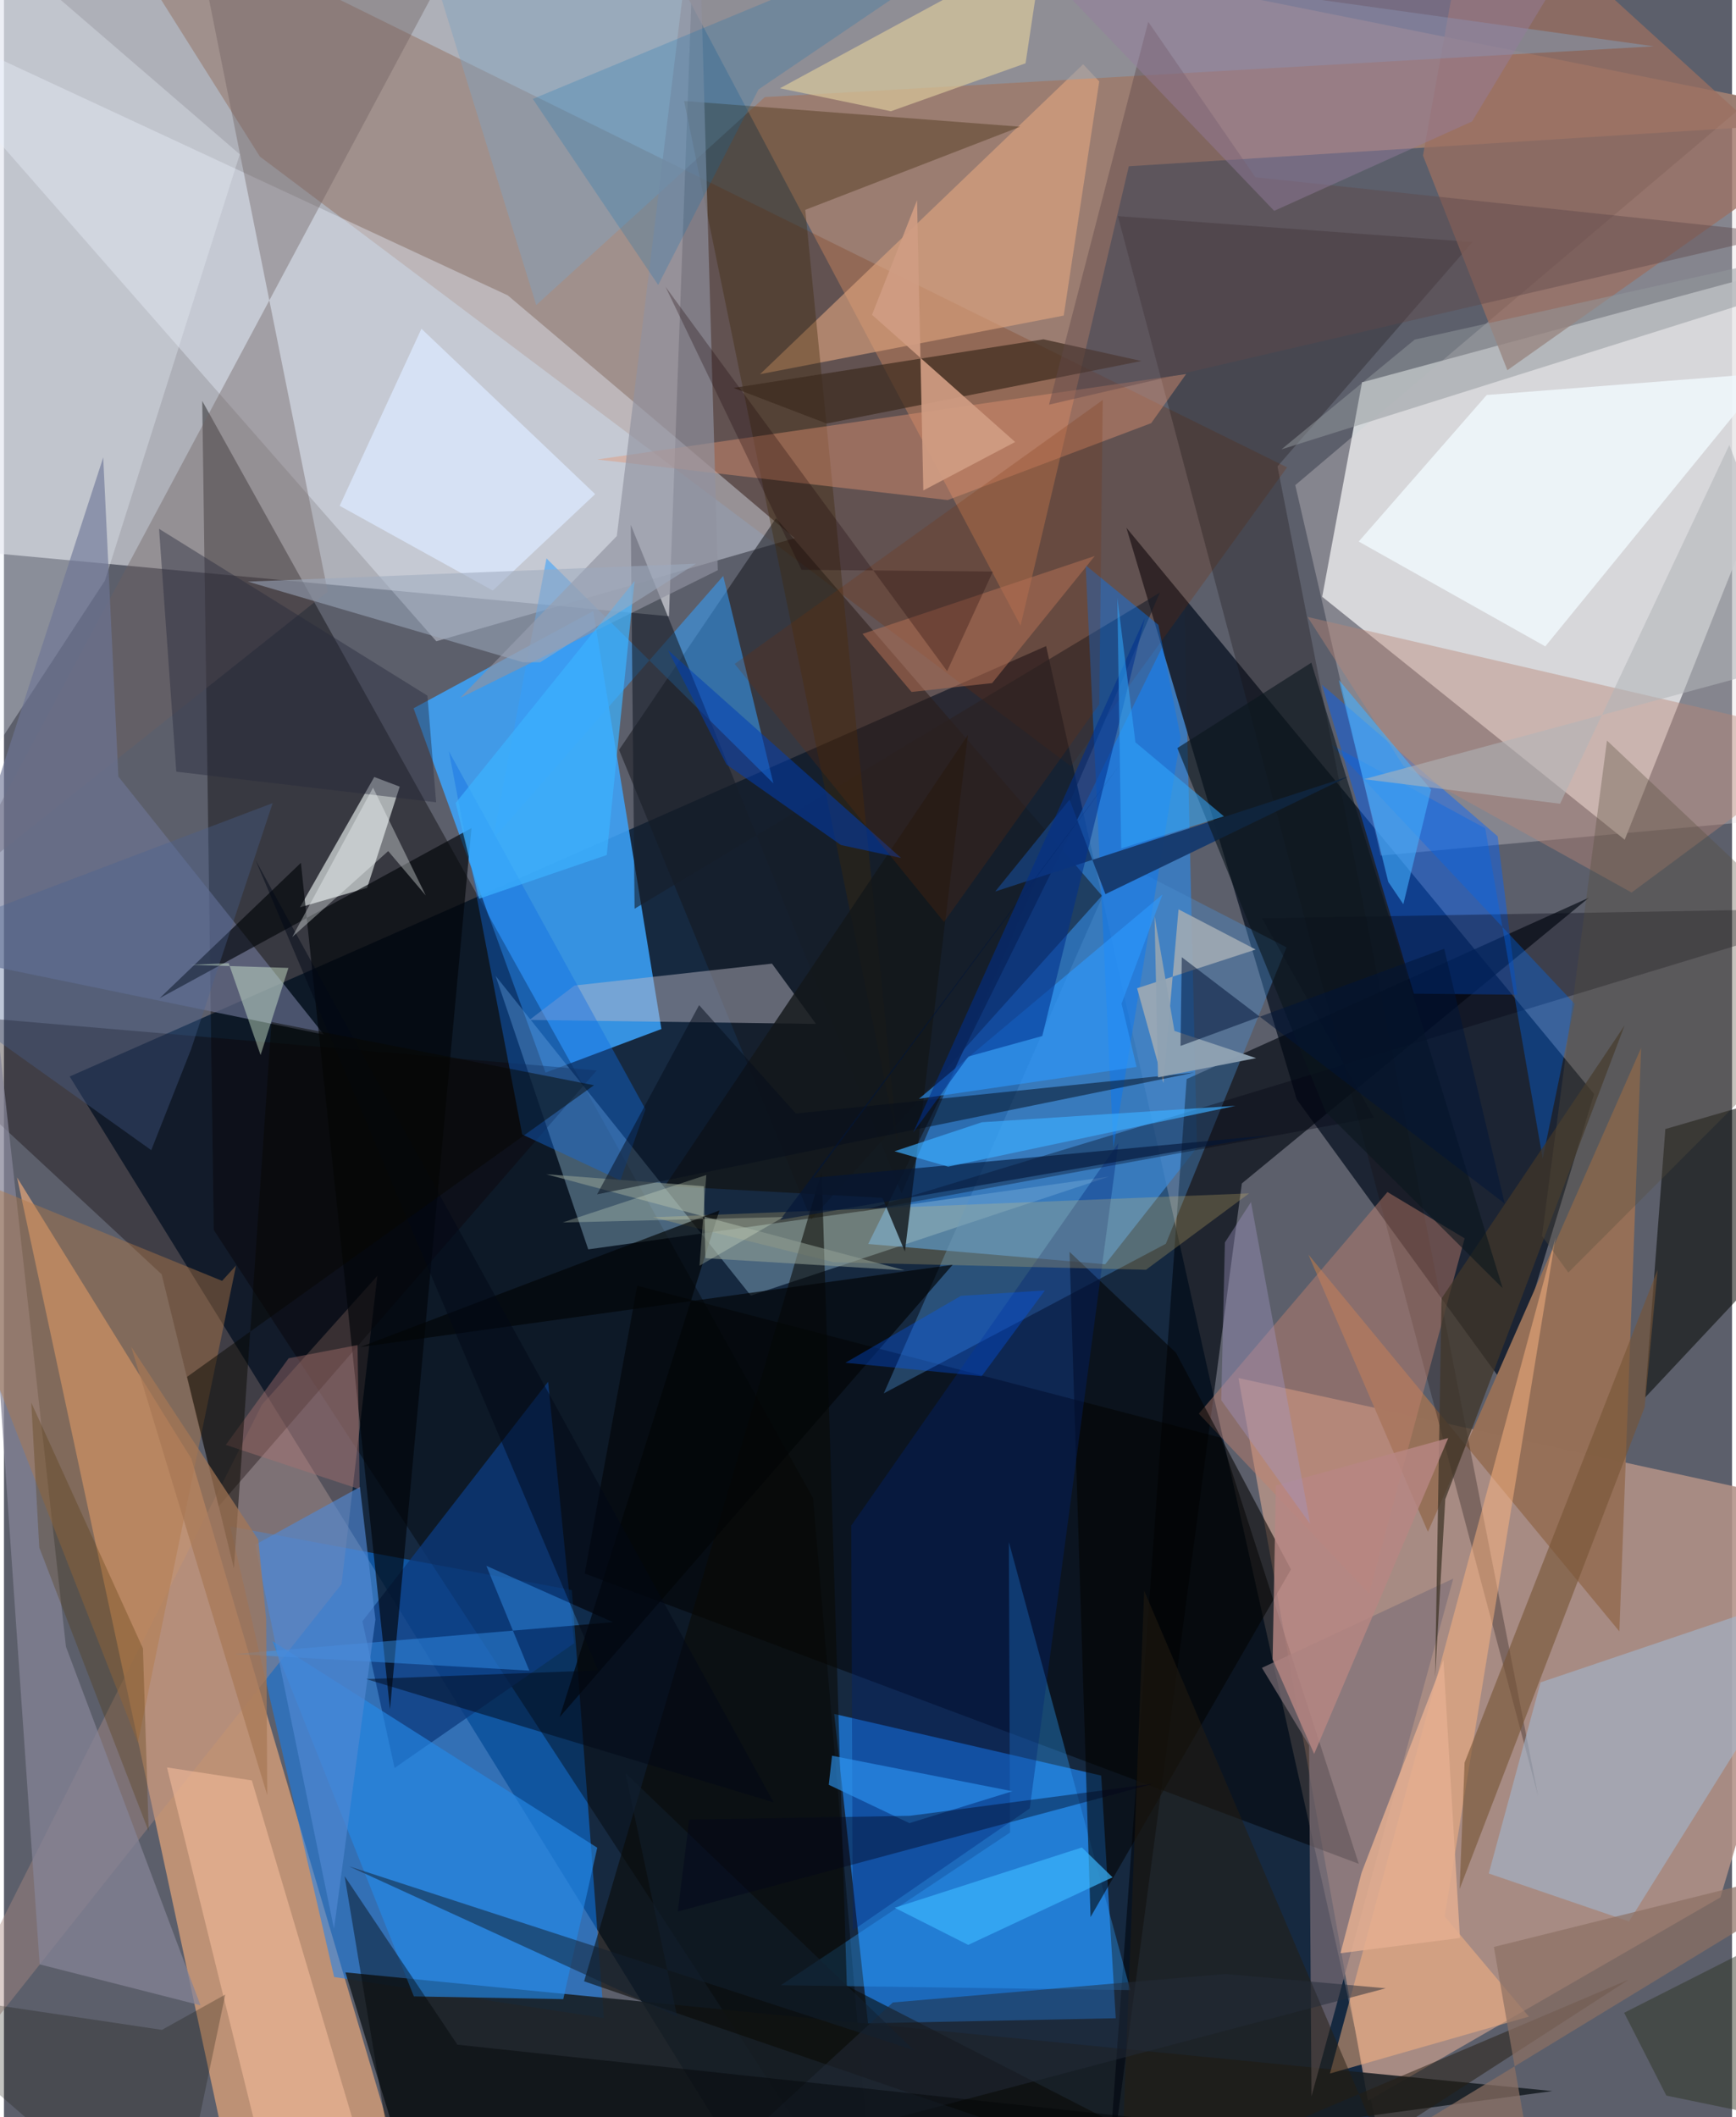 <svg xmlns="http://www.w3.org/2000/svg" width="228" height="278" viewBox="0 0 836 1024"><path fill="#5c5f6b" d="M0 0h836v1024H0z"/><path fill="#e5e4eb" fill-opacity=".604" d="M332.6-1.386l-10.891 299.44L-62 262.248V-3.358z"/><path fill="#ecf0f1" fill-opacity=".816" d="M898 119.695L784.071 406.137 637.727 288.632l19.278-103.701z"/><path fill="#081f38" fill-opacity=".831" d="M504.16 312.485L666.807 1040.5 381.424 1086 31.793 520.658z"/><path fill="#b29187" fill-opacity=".878" d="M659.842 1016.11l170.534-98.414 55.805-188.04-288.968-63.15z"/><path fill="#3ca5fc" fill-opacity=".851" d="M285.069 295.534l32.985 202.163-56.06 21.083-63.846-176.213z"/><path fill="#3482d2" fill-opacity=".765" d="M418.099 601.675l114.666 9.806 44.378-56.375-6.169-263.69z"/><path fill="#1a2331" fill-opacity=".961" d="M726.367 670.494l42.912-141.366L543.006 255.25l82.418 276.509z"/><path fill="#1f7ce0" fill-opacity=".765" d="M418.013 978.597l119.845-2.447-7.039-117.372-129.178-29.812z"/><path fill="#ca9777" fill-opacity=".886" d="M90.655 705.533L203.015 1086h-85.792L6.345 569.489z"/><path fill="#0b82ff" fill-opacity=".498" d="M274.709 769.067l-165.236-30.765 50.266 217.921 130.485 19.828z"/><path fill="#9c7e72" fill-opacity=".996" d="M898 58.067L544.184 80.414l-52.385 222.204L298.607-62z"/><path fill-opacity=".396" d="M101.509 594.882l-5.582-400.943L391.435 724.63 421.981 1086z"/><path fill="#171e22" fill-opacity=".882" d="M196.286 1086h9.385l-40.486-132.029 583.867 57.406z"/><path fill="#772a00" fill-opacity=".239" d="M123.798 75.728L37.064-62l583.691 288.041-104.592 144.567z"/><path fill="#e8f0fe" fill-opacity=".396" d="M382.514 260.306l-173.35 49.848L-62 .678l305.745 142.188z"/><path fill="#020911" fill-opacity=".663" d="M572.152 521.903l-39.126 545.635 65.837-495.156 167.898-138.19z"/><path fill="#e2dadd" fill-opacity=".31" d="M666.024 413.82l178.057-16.348L898 3.234l-273.298 231.41z"/><path fill="#a0cae6" fill-opacity=".376" d="M237.865 472.03l123.442 154.602 173.431-57.578-252.08 35.222z"/><path fill-opacity=".502" d="M280.941 761.056l25.414-139.19L588.72 695.36l66.722 206.115z"/><path fill="#14161c" fill-opacity=".522" d="M390.52 589.82l140.678-156.602-157.709-182.59-75.925 112.056z"/><path fill="#e5edeb" fill-opacity=".659" d="M179.15 375.812l12.31 4.664-15.78 48.974-32.476 9.38z"/><path fill="#967058" fill-opacity=".996" d="M792.018 506.83l-10.527 282.213L631.053 606.79l57.818 134.093z"/><path fill="#0063ff" fill-opacity=".439" d="M722.598 404.487l9.504 76.626-50.031-.501-44.442-149.428z"/><path fill="#ab8983" fill-opacity=".424" d="M163.33 766.165L-62 1050.105l186.797-370.713 55.84-62.314z"/><path fill="#369efb" fill-opacity=".549" d="M347.957 278.576L236.62 405.766l25.843-135.68 109.755 108.792z"/><path fill="#e9f2fa" fill-opacity=".325" d="M-43.217-60.924L-62 450.416l110.81-169.55 65.287-206.219z"/><path fill="#040703" fill-opacity=".541" d="M898 518.68v46.35L793.875 676.013l9.857-129.928z"/><path fill="#160f0f" fill-opacity=".294" d="M538.881 104.538L710.44 117.06 616.1 225.58l126.138 643.364z"/><path fill="#bfbac6" fill-opacity=".463" d="M371.554 466.074l-95.54 10.591-21.795 16.645 138.62 1.924z"/><path fill="#e6aa82" fill-opacity=".573" d="M529.868 39.383l-7.784-8.306-156.296 149.907 146.9-28.351z"/><path fill="#fdb582" fill-opacity=".498" d="M750.653 598.386l-109.181 404.508 96.252-27.527-40.733-48.455z"/><path fill="#4a8dd0" fill-opacity=".396" d="M539.043 416.31l-113.4 257.6 136.44-72.332 58.393-143.392z"/><path fill="#9a6f61" fill-opacity=".757" d="M711.196-62L867.292 80.036 727.307 179.06 686.486 75.258z"/><path fill="#82a3be" fill-opacity=".463" d="M798.142 22.406L192.65-62l64.843 209.536 110.614-100.59z"/><path fill="#6e6160" fill-opacity=".4" d="M218.85-24.034L-23.323 429.21l179.954-143.026-62.378-311.15z"/><path fill="#a3b6cc" fill-opacity=".616" d="M743.38 813.704l145.714-49.252-102.93 164.88-67.86-23.196z"/><path fill="#0e0000" fill-opacity=".345" d="M286.764 517.727L-62 487.955 76.295 616.347l27.53 112.225z"/><path fill="#0c3b7e" fill-opacity=".753" d="M263.251 668.309l12.594 126.486-86.875 60.312-15.568-70.943z"/><path fill="#b98575" fill-opacity=".427" d="M630.652 298.396l46.339 72.03 110.423 61.256 99.856-73.99z"/><path fill="#161e29" fill-opacity=".596" d="M434.245 577.197L559.19 286.642 305.08 439.517l-1.834-185.693z"/><path fill="#001" fill-opacity=".333" d="M608.625 444.171L898 439.166 413.88 586.038l248.878-45.517z"/><path fill="#2ea2ff" fill-opacity=".361" d="M375.845 960.188l169.074 2.358-58.78-216.76.575 140.55z"/><path fill="#6e7696" fill-opacity=".631" d="M48.024 221.22l7.33 154.388 99.424 124.79-185.04-38.085z"/><path fill="#000409" fill-opacity=".639" d="M186.759 826.673l-43.104-409.35-68.362 65.489 150.875-82.293z"/><path fill="#eff8fc" fill-opacity=".847" d="M745.65 312.639l-90.256-50.716 61.931-70.88 136.186-10.62z"/><path fill="#40290a" fill-opacity=".373" d="M491.638 61.295L329.042 48.849l103.276 504.4-44.667-451.75z"/><path fill="#2488e6" fill-opacity=".647" d="M270.581 966.906l-72.27-1.319-68.435-171.813L287.02 893.67z"/><path fill="#c4836d" fill-opacity=".439" d="M669.285 576.55l-91.247 107.198 82.376 86.953 46.223-171.76z"/><path fill="#858497" fill-opacity=".729" d="M17.264 950.091l77.825 19.824L29.99 796.443l-62.429-564.035z"/><path fill="#030200" fill-opacity=".553" d="M622.624 759.078L567 654.304l-51.512-48.837 10.173 321.756z"/><path fill="#3c2a1d" fill-opacity=".694" d="M550.262 174.615l-152.259 30.233-45.005-17.233 149.896-23.486z"/><path fill="#e49473" fill-opacity=".42" d="M286.98 222.24l284.944-41.344-16.92 23.769-98.46 37.197z"/><path fill="#002276" fill-opacity=".353" d="M539.14 552.88L409.89 737.876l.767 195.778 85.597-58.99z"/><path fill="#0077fc" fill-opacity=".412" d="M558.462 302.201l-35.18-28.813 13.445 281.726 32.519-198.58z"/><path fill="#b27947" fill-opacity=".431" d="M112.279 612.097l-6.746 7.417-152.356-62.09 111.602 285.45z"/><path fill="#e4c56d" fill-opacity=".239" d="M401.383 610.497l-87.497-21.757 288.488-11.543-49.899 36.952z"/><path fill="#dac99c" fill-opacity=".686" d="M494.22 30.624l8.578-57L375.416 42.69l53.666 11.114z"/><path fill="#090905" fill-opacity=".565" d="M407.761 960.424L652.705 1086 280.657 958.28 395.6 566.703z"/><path fill="#0f6ce5" fill-opacity=".4" d="M310.348 536.51l-12.139 34.43-47.495-22.235-35.467-185.3z"/><path fill="#91929f" fill-opacity=".659" d="M345.338 275.785l-124.663 61.791 75.81-78.316L335.628-62z"/><path fill="#fbc0a0" fill-opacity=".514" d="M135.887 1086h50.922l-66.892-224.881-41.044-6.276z"/><path fill="#807179" fill-opacity=".675" d="M631.36 844.162l-22.803-37.494 92.584-43.162-68.603 250.44z"/><path fill="#dbe7fc" fill-opacity=".8" d="M201.971 159.004l-39.554 85.643 74.075 40.977 49.51-46.63z"/><path fill="#775436" fill-opacity=".608" d="M793.716 680.62l6.275-66.467-93.377 238.363-2.395 61.085z"/><path fill="#163a6e" fill-opacity=".965" d="M650.574 375.498l-117.729 56.979-17.332-45.72-35.97 44.424z"/><path fill="#d09c82" fill-opacity=".929" d="M441.73 96.842l3.034 140.365 44.426-23.43-69.248-61.514z"/><path fill="#399efd" fill-opacity=".408" d="M294.677 784.6L111.75 799.985l142.403 8.027-20.787-50.683z"/><path fill="#131719" fill-opacity=".808" d="M435.854 605.352l-10.863-25.984-105.194-5.79 146.556-218.11z"/><path fill="#a0aab3" fill-opacity=".902" d="M560.897 523.822l-12.723-45.842 57.377-18.725-37.33-19.44z"/><path fill="#5188d3" fill-opacity=".647" d="M179.698 783.291l-20.023 149.655-38.144-185.801 50.687-27.948z"/><path fill="#020507" fill-opacity=".678" d="M346.109 585.467l-77.275 245.029L458.943 611.73l-286.55 39.777z"/><path fill="#5f474b" fill-opacity=".435" d="M861.75 112.975L605.395 85.737 553.57 10.551l-48.01 185.175z"/><path fill="#2d9afe" fill-opacity=".608" d="M547.937 516.036l-7.278-30.613 19.798-52.799-117.818 98.829z"/><path fill="#003eb6" fill-opacity=".525" d="M404.932 408.72l-55.364-38.931-28.39-55.405L434.02 414.976z"/><path fill="#0068ed" fill-opacity=".373" d="M716.594 400.616l-74.56-40.44 117.81 125.348-15.443 74.896z"/><path fill="#000716" fill-opacity=".478" d="M121.722 416l165.76 391.889-112.246 4.218 197.14 59.639z"/><path fill="#792d00" fill-opacity=".208" d="M529.901 340.623l-75.129 105.31-101.281-124.822 178.074-127.65z"/><path fill="#251e11" fill-opacity=".494" d="M551.609 769.35l113.6 266.208 121.007-78.184-245.992 104.382z"/><path fill="#222b39" fill-opacity=".498" d="M590.893 954.728l77.575 6.94-324.013 85.667 85.569-78.815z"/><path fill="#93989d" fill-opacity=".506" d="M682.468 164.252L898 116.386v12.94l-279.978 88.013z"/><path fill="#8f9e92" fill-opacity=".58" d="M262.396 567.954l76.213 5.794.728 34.81 96.427 5.855z"/><path fill="#132130" fill-opacity=".51" d="M166.955 902.68l158.751 72.734-25.041-117.827 139.751 134.107z"/><path fill="#040c1b" fill-opacity=".498" d="M383.08 538.57l-46.787-52.425-49.36 91.527 288.9-58.91z"/><path fill="#413628" fill-opacity=".749" d="M784.019 495.96l-86.747 229.16-4.927 86.075 3.119-183.19z"/><path fill="#b67156" fill-opacity=".506" d="M478.054 330.392l-38.983 4.282-23.727-28.087 112.387-37.689z"/><path fill="#3cb8ff" fill-opacity=".671" d="M466.473 940.678l69.84-32.685-14.839-14.43-90.565 29.148z"/><path fill="#2e97f4" fill-opacity=".62" d="M438.042 881.79l49.818-15.428-87.256-17.179-1.591 14.052z"/><path fill="#021436" fill-opacity=".6" d="M375.502 589.996l164.84-220.8-148.654 200.459 221.504-20.647z"/><path fill="#010307" fill-opacity=".412" d="M219.348 988.935L164.81 907.46l21.405 128.606 656.968 19.816z"/><path fill="#0370b3" fill-opacity=".212" d="M520.259-62L365.02 43.256l-48.525 94.564-60.659-89.965z"/><path fill="#aa7471" fill-opacity=".412" d="M107.316 698.864l30.407-41.918 33.33-6.385 1.026 69.747z"/><path fill="#0b161d" fill-opacity=".6" d="M632.478 320.514l-64.824 41.305 71.784 176.042 85.569 85.176z"/><path fill="#3cb2fe" fill-opacity=".71" d="M229.83 434.683l-11.303-46.324 86.537-107.35-13.45 132.54z"/><path fill="#e4af91" fill-opacity=".835" d="M704.382 937.34l-7.986-134.417L656.8 905.67l-10.23 39.019z"/><path fill="#476090" fill-opacity=".353" d="M130 388.43l-192 72.806 133.26 95.047 19.31-48.886z"/><path fill="#26293b" fill-opacity=".424" d="M75.026 255.767l8.35 117.472 125.69 14.8-4.202-51.58z"/><path fill="#43afff" fill-opacity=".6" d="M669.688 426.544l-23.94-97.704 44.666 53.127-13.434 55.38z"/><path fill="#b78683" fill-opacity=".812" d="M633.83 848.312l-20.085-45.792 1.572-84.027 83.4-22.971z"/><path fill="#8d7064" fill-opacity=".706" d="M745.885 1086l-25.11-144.33L898 897.633l-290.754 177.015z"/><path fill="#080800" fill-opacity=".475" d="M129.434 494.318l-18.18 264.236-22.668-92.624L285.44 524.886z"/><path fill="#3badff" fill-opacity=".678" d="M456.783 564.28l139.01-29.44-122.686 7.949-42.265 14.03z"/><path fill="#101206" fill-opacity=".251" d="M81.656 1086l25.416-121.314-30.645 17.084L-62 961.142z"/><path fill="#ddfbdb" fill-opacity=".42" d="M108.714 465.838l15.436 44.445 13.467-42.137-47.57-1.498z"/><path fill="#005aff" fill-opacity=".325" d="M503.577 624.133l-30.583 41.475-65.924-6.49 55.89-32.373z"/><path fill="#012f8c" fill-opacity=".557" d="M466.538 510.997l35.779-9.913 49.618-202.2L439.849 547.77z"/><path fill="#010419" fill-opacity=".404" d="M331.516 880.118l106.714-1.878 117.849-15.515-230.098 61.814z"/><path fill="#9daabe" fill-opacity=".549" d="M334.835 272.615l-75.42 47.705-8.349-.018-133.114-38.997z"/><path fill="#fbffff" fill-opacity=".341" d="M139.465 453.19l46.429-41.548 18.152 21.45-25.492-52.141z"/><path fill="#574e3c" fill-opacity=".337" d="M756.798 615.474L898 473.97 775.493 358.182l-31.417 239.656z"/><path fill="#a198c7" fill-opacity=".38" d="M590.656 600.93l12.615-19.521L631.9 737.072l-43.007-59.828z"/><path fill="#957d9f" fill-opacity=".451" d="M770.371-40.771l-60.138 99.516-95.732 43.244L469.994-49.054z"/><path fill="#a67755" fill-opacity=".698" d="M123.03 744.704l3.836 38.547.508 85.022-65.811-216.89z"/><path fill="#b2b5b8" fill-opacity=".565" d="M874.254 318.491L834.69 215.242l-81.88 173.505-94.828-11.893z"/><path fill="#8fa2b2" fill-opacity=".957" d="M556.62 442.99l1.676 78.12 47.465-9.337-39.519-13.167z"/><path fill="#31a8fe" fill-opacity=".541" d="M538.62 289.2l8.753 69.841 42.823 35.805-49.71 15.51z"/><path fill="#f2ffe0" fill-opacity=".243" d="M339.777 568.3l-3.28 43.878 40.604-23.546-106.879 2.643z"/><path fill="#2d3422" fill-opacity=".475" d="M898 1032.934l-33.918-100.1-80.289 40.675 20.418 40.05z"/><path fill="#001437" fill-opacity=".51" d="M569.796 462.965l-.596 42.91 127.553-46.984 29.263 123.21z"/><path fill="#170207" fill-opacity=".275" d="M385.844 275.575l92.574.86-22.134 48.198L320.049 138.73z"/><path fill="#523506" fill-opacity=".29" d="M17.098 748.51l-3.88-70.099 54.024 118.872 2.772 88.546z"/></svg>
